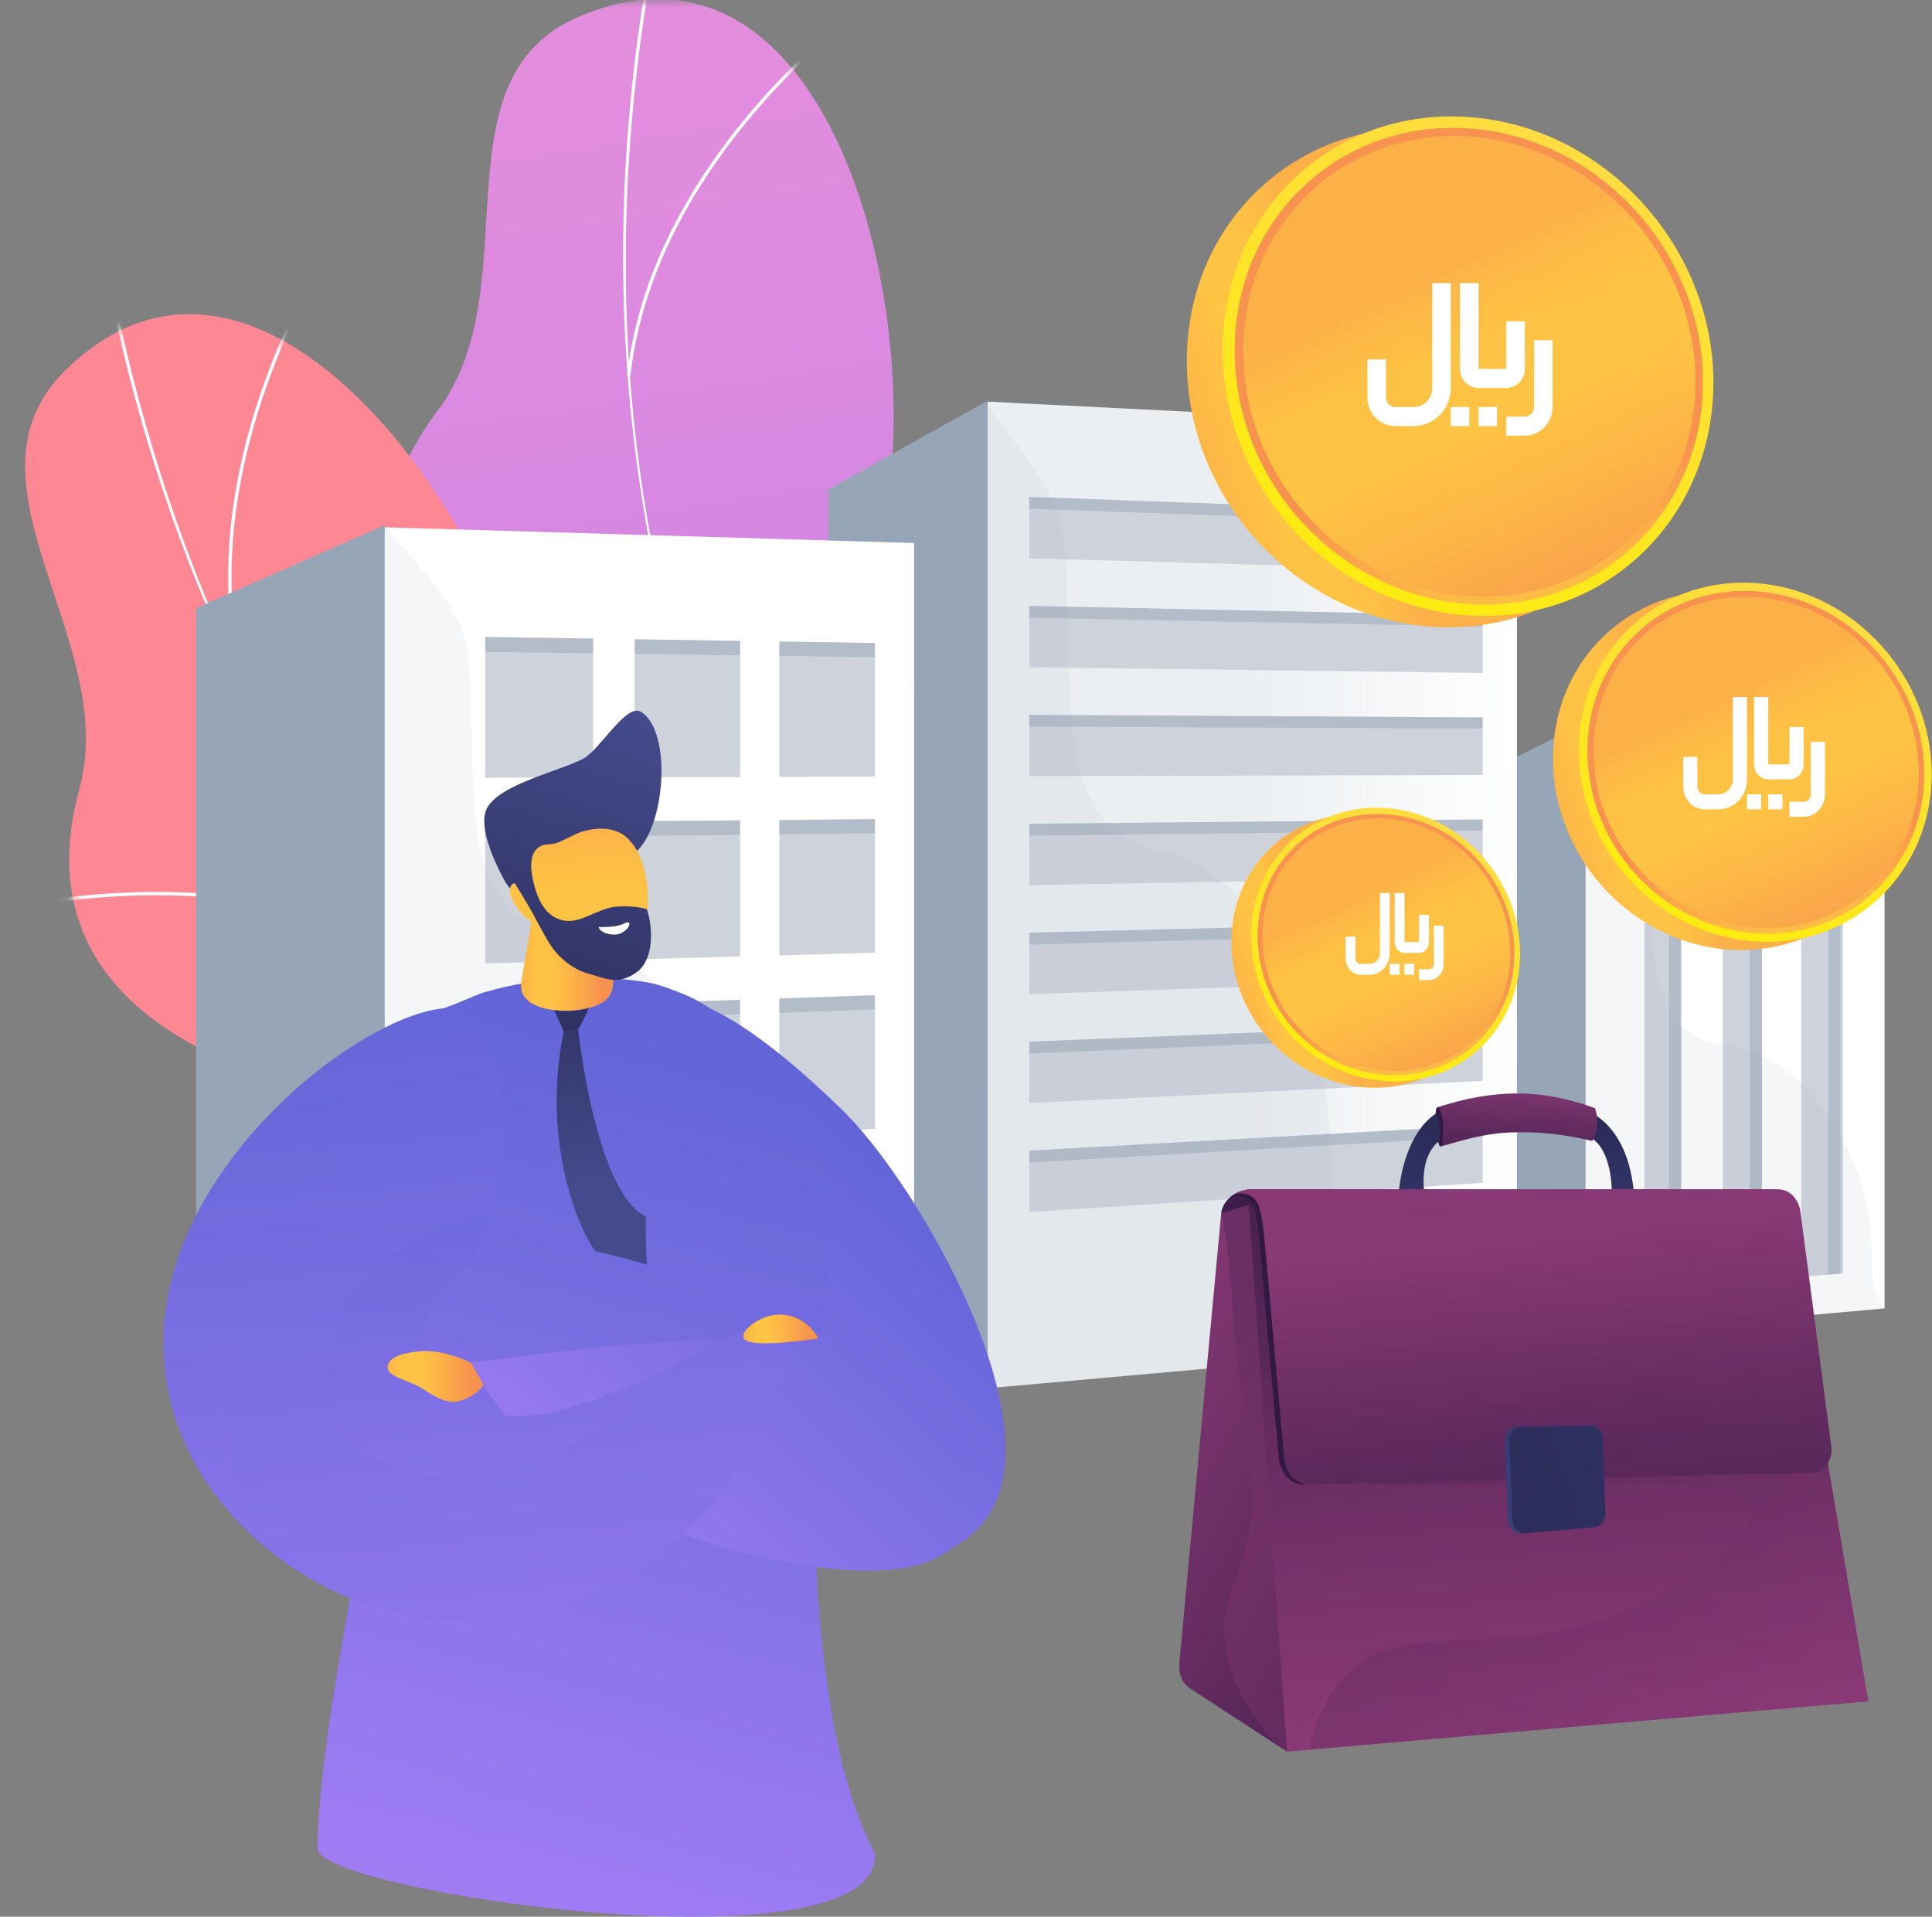 <svg width="129" height="128" viewBox="0 0 129 128" fill="none" xmlns="http://www.w3.org/2000/svg">
<rect x="0" y="0" width="129" height="128" fill="#808080" stroke="none"/>
<mask id="mask0_225_17418" style="mask-type:luminance" maskUnits="userSpaceOnUse" x="0" y="0" width="70" height="90">
<path d="M69.542 0H0V89.996H69.542V0Z" fill="white"/>
</mask>
<g mask="url(#mask0_225_17418)">
<g style="mix-blend-mode:soft-light">
<path d="M67.651 98.228C68.704 98.289 71.049 97.492 71.574 97.032C75.07 93.973 81.988 88.671 82.61 83.799C82.716 82.967 79.182 81.512 78.809 80.66C76.781 79.185 75.986 78.799 74.747 76.45C71.088 69.516 84.148 60.239 72.179 53.867C63.412 49.199 54.941 50.929 58.661 36.656C62.381 22.383 55.867 -6.125 38.7 1.092C28.848 5.234 35.434 19.204 29.219 27.428C23.314 35.242 25.634 43.025 33.819 49.919C42.003 56.813 36.364 59.871 32.164 67.562C27.117 76.801 41.926 81.389 48.943 82.924C54.594 84.161 68.15 91.121 67.651 98.229V98.228Z" fill="url(#paint0_linear_225_17418)"/>
<mask id="mask1_225_17418" style="mask-type:luminance" maskUnits="userSpaceOnUse" x="25" y="-1" width="58" height="100">
<path d="M67.651 98.228C68.704 98.289 71.049 97.492 71.574 97.032C75.07 93.973 81.988 88.671 82.61 83.799C82.716 82.967 79.182 81.512 78.809 80.66C76.781 79.185 75.986 78.799 74.747 76.45C71.088 69.516 84.148 60.239 72.179 53.867C63.412 49.199 54.941 50.929 58.661 36.656C62.381 22.383 55.867 -6.125 38.7 1.092C28.848 5.234 35.434 19.204 29.219 27.428C23.314 35.242 25.634 43.025 33.819 49.919C42.003 56.813 36.364 59.871 32.164 67.562C27.117 76.801 41.926 81.389 48.943 82.924C54.594 84.161 68.15 91.121 67.651 98.229V98.228Z" fill="white"/>
</mask>
<g mask="url(#mask1_225_17418)">
<path d="M76.885 90.806L77.019 90.626C49.294 70.016 36.801 35.19 43.602 -2.533L43.381 -2.573C40.158 15.305 41.334 33.214 46.781 49.217C52.508 66.042 62.918 80.423 76.885 90.806Z" fill="#FCFDFE"/>
<path d="M29.625 71.161C38.993 69.924 53.766 72.619 62.557 77.168L62.66 76.969C53.835 72.402 39.002 69.697 29.596 70.938L29.625 71.161Z" fill="#FCFDFE"/>
<path d="M71.489 86.698L71.667 86.562C68.551 82.469 67.623 76.957 68.911 70.179C69.855 65.21 71.946 59.688 75.126 53.768L74.928 53.662C71.737 59.602 69.638 65.146 68.69 70.138C67.39 76.98 68.332 82.552 71.489 86.698Z" fill="#FCFDFE"/>
<path d="M46.096 46.916L46.281 46.789C40.803 38.771 31.27 35.11 24.237 33.45L24.186 33.669C31.18 35.319 40.658 38.957 46.096 46.916V46.916Z" fill="#FCFDFE"/>
<path d="M41.866 25.091L42.089 25.117C43.327 14.247 51.273 5.957 55.9 1.983L55.754 1.813C51.103 5.809 43.113 14.146 41.866 25.092V25.091Z" fill="#FCFDFE"/>
</g>
</g>
<g style="mix-blend-mode:soft-light">
<path d="M67.185 104.277C68.186 103.943 70.069 102.336 70.387 101.715C72.505 97.58 76.972 90.095 75.749 85.339C75.54 84.527 71.718 84.482 71.056 83.828C68.626 83.207 67.745 83.143 65.725 81.419C59.762 76.328 68.467 62.881 54.99 61.385C45.118 60.289 37.887 65.029 36.066 50.391C34.246 35.754 17.653 11.675 4.372 24.728C-3.251 32.219 8.033 42.764 5.299 52.703C2.701 62.147 7.735 68.52 17.888 71.899C28.042 75.279 23.933 80.204 22.873 88.904C21.6 99.353 37.056 98.142 44.144 96.974C49.852 96.033 65.02 97.488 67.185 104.277H67.185Z" fill="#FE8794"/>
<mask id="mask2_225_17418" style="mask-type:luminance" maskUnits="userSpaceOnUse" x="1" y="20" width="75" height="85">
<path d="M67.185 104.277C68.186 103.943 70.069 102.336 70.387 101.715C72.505 97.58 76.972 90.095 75.749 85.339C75.54 84.527 71.718 84.482 71.056 83.828C68.626 83.207 67.745 83.143 65.725 81.419C59.762 76.328 68.467 62.881 54.99 61.385C45.118 60.289 37.887 65.029 36.066 50.391C34.246 35.754 17.653 11.675 4.372 24.728C-3.251 32.219 8.033 42.764 5.299 52.703C2.701 62.147 7.735 68.52 17.888 71.899C28.042 75.279 23.933 80.204 22.873 88.904C21.6 99.353 37.056 98.142 44.144 96.974C49.852 96.033 65.02 97.488 67.185 104.277H67.185Z" fill="white"/>
</mask>
<g mask="url(#mask2_225_17418)">
<path d="M73.019 93.966L73.077 93.75C39.697 84.851 15.213 57.111 7.584 19.547L7.364 19.591C10.98 37.394 18.694 53.599 29.672 66.455C41.214 79.97 56.203 89.484 73.019 93.966Z" fill="#FCFDFE"/>
<path d="M21.845 93.186C30.092 88.574 44.815 85.616 54.665 86.593L54.687 86.37C44.798 85.389 30.016 88.359 21.735 92.991L21.845 93.186H21.845Z" fill="#FCFDFE"/>
<path d="M66.487 92.144L66.603 91.952C62.193 89.301 59.293 84.523 57.984 77.75C57.024 72.784 56.926 66.88 57.691 60.204L57.468 60.178C56.7 66.877 56.8 72.803 57.764 77.792C59.086 84.63 62.021 89.459 66.487 92.145V92.144Z" fill="#FCFDFE"/>
<path d="M28.185 64.57L28.31 64.384C20.256 58.959 10.044 59.082 2.896 60.14L2.93 60.362C10.038 59.309 20.19 59.185 28.185 64.57Z" fill="#FCFDFE"/>
<path d="M16.186 45.855L16.403 45.796C13.534 35.239 17.853 24.599 20.682 19.195L20.483 19.091C17.639 24.523 13.298 35.224 16.186 45.855V45.855Z" fill="#FCFDFE"/>
</g>
</g>
</g>
<path d="M105.868 48.359V89.162L97.851 88.589V52.261L104.942 48.705L105.662 48.401L105.868 48.359Z" fill="#97A6B7"/>
<path d="M125.83 48.417V87.377L105.867 89.163V48.319L125.83 48.417Z" fill="white"/>
<path d="M112.251 85.935L109.796 86.151V52.807L112.251 52.791V85.935Z" fill="#CED3DB"/>
<path d="M117.649 85.485L115.031 85.704V52.777L117.649 52.764V85.485Z" fill="#CED3DB"/>
<path d="M122.885 85.055L120.267 85.269V52.751L122.885 52.735V85.055Z" fill="#CED3DB"/>
<g style="mix-blend-mode:multiply" opacity="0.5">
<path d="M112.25 85.935L111.432 86.007V52.797L112.25 52.791V85.935Z" fill="#97A6B7"/>
</g>
<g style="mix-blend-mode:multiply" opacity="0.5">
<path d="M117.649 85.485L116.831 85.555V52.768L117.649 52.764V85.485Z" fill="#97A6B7"/>
</g>
<g style="mix-blend-mode:multiply" opacity="0.5">
<path d="M123.049 85.046L122.067 85.114V52.739L123.049 52.735V85.046Z" fill="#97A6B7"/>
</g>
<g style="mix-blend-mode:multiply" opacity="0.1">
<path d="M125.831 87.374V87.377L105.653 89.162L97.851 88.589V84.364C101.45 79.421 100.343 77.553 101.118 74.04C101.872 70.622 100.311 52.837 104.975 48.705C105.142 48.556 105.332 48.426 105.516 48.316C105.541 48.344 105.575 48.372 105.601 48.4C105.63 48.432 105.663 48.464 105.692 48.496C108.072 51.112 109.156 52.352 109.669 53.668C110.167 54.947 110.131 56.304 110.212 59.06C110.313 62.447 110.292 65.397 111.414 67.384C111.648 67.801 111.933 68.174 112.281 68.5C112.953 69.132 113.857 69.582 115.073 69.813C115.207 69.839 115.345 69.863 115.486 69.882C115.957 69.949 116.422 70.065 116.879 70.226C117.164 70.326 117.446 70.443 117.723 70.578C118.652 71.025 119.534 71.655 120.341 72.431C121.02 73.084 121.647 73.84 122.205 74.675C122.46 75.057 122.701 75.455 122.926 75.869C122.961 75.933 122.995 75.996 123.029 76.061C124.283 78.44 125.046 81.297 124.981 84.262C124.953 85.553 125.29 86.563 125.831 87.374V87.374Z" fill="#97A6B7"/>
</g>
<path d="M101.286 28.595V89.542L65.942 92.709V26.822L101.286 28.595Z" fill="url(#paint1_linear_225_17418)"/>
<path d="M98.995 38.13L68.724 37.284V33.183L98.995 34.292V38.13Z" fill="#CED3DB"/>
<path d="M98.995 44.941L68.724 44.56V40.459L98.995 41.102V44.941Z" fill="#CED3DB"/>
<path d="M98.995 51.751L68.724 51.836V47.735L98.995 47.913V51.751Z" fill="#CED3DB"/>
<path d="M98.995 58.562L68.724 59.113V55.011L98.995 54.723V58.562Z" fill="#CED3DB"/>
<path d="M98.995 65.372L68.724 66.389V62.288L98.995 61.534V65.372Z" fill="#CED3DB"/>
<path d="M98.995 72.183L68.724 73.665V69.564L98.995 68.344V72.183Z" fill="#CED3DB"/>
<path d="M98.995 78.993L68.724 80.941V76.84L98.995 75.155V78.993Z" fill="#CED3DB"/>
<path d="M65.942 26.822V92.709L55.307 91.609V32.688L65.545 26.986L65.851 26.844L65.942 26.822Z" fill="#97A6B7"/>
<g style="mix-blend-mode:multiply" opacity="0.5">
<path d="M98.995 35.035L68.724 33.976V33.183L98.995 34.292V35.035Z" fill="#97A6B7"/>
</g>
<g style="mix-blend-mode:multiply" opacity="0.5">
<path d="M98.995 41.845L68.724 41.252V40.459L98.995 41.102V41.845Z" fill="#97A6B7"/>
</g>
<g style="mix-blend-mode:multiply" opacity="0.5">
<path d="M98.995 48.655L68.724 48.528V47.735L98.995 47.913V48.655Z" fill="#97A6B7"/>
</g>
<g style="mix-blend-mode:multiply" opacity="0.5">
<path d="M98.995 55.466L68.724 55.805V55.011L98.995 54.723V55.466Z" fill="#97A6B7"/>
</g>
<g style="mix-blend-mode:multiply" opacity="0.5">
<path d="M98.995 62.276L68.724 63.081V62.288L98.995 61.534V62.276Z" fill="#97A6B7"/>
</g>
<g style="mix-blend-mode:multiply" opacity="0.5">
<path d="M98.995 69.088L68.724 70.358V69.564L98.995 68.344V69.088Z" fill="#97A6B7"/>
</g>
<g style="mix-blend-mode:multiply" opacity="0.5">
<path d="M98.995 75.897L68.724 77.634V76.84L98.995 75.155V75.897Z" fill="#97A6B7"/>
</g>
<g style="mix-blend-mode:multiply" opacity="0.1">
<path d="M100.322 89.64L65.845 92.709L55.307 91.609V78.561C55.634 77.722 56.136 76.926 56.622 76.189C61.117 69.38 59.637 66.757 60.572 61.912C61.492 57.147 59.468 31.626 65.505 26.985C65.584 26.925 65.656 26.869 65.737 26.816C65.744 26.824 65.747 26.834 65.754 26.842C65.768 26.861 65.781 26.879 65.795 26.897C68.133 29.959 69.442 31.711 70.19 33.236C70.325 33.508 70.44 33.775 70.539 34.04C70.921 35.045 71.084 36.037 71.168 37.352C71.222 38.229 71.244 39.249 71.272 40.513C71.277 40.765 71.283 41.029 71.29 41.302C71.293 41.461 71.298 41.622 71.301 41.787C71.326 42.75 71.344 43.687 71.37 44.592C71.401 45.695 71.444 46.752 71.52 47.75C71.541 48.017 71.565 48.281 71.59 48.54C71.711 49.735 71.894 50.836 72.188 51.825C72.554 53.065 73.09 54.123 73.887 54.96C74.157 55.245 74.457 55.503 74.79 55.735C75.537 56.255 76.448 56.636 77.564 56.863C78.964 57.147 80.321 57.848 81.578 58.876C82.578 59.691 83.514 60.712 84.361 61.895C84.534 62.138 84.706 62.391 84.873 62.648C85.496 63.612 86.061 64.663 86.556 65.786C86.978 66.742 87.349 67.751 87.661 68.796C87.736 69.045 87.806 69.296 87.874 69.549C88.145 70.567 88.361 71.618 88.513 72.691C88.655 73.684 88.744 74.695 88.771 75.718C88.779 75.97 88.782 76.223 88.782 76.478C88.782 76.634 88.781 76.789 88.778 76.947C88.758 77.954 88.872 78.84 89.092 79.625C90.826 85.825 98.993 85.669 100.322 89.639V89.64Z" fill="#97A6B7"/>
</g>
<path d="M25.691 35.069V95.849L13.091 95.061V40.605L25.691 35.069Z" fill="#97A6B7"/>
<path d="M61.034 36.266V92.724L25.69 95.849V35.214L61.034 36.266Z" fill="white"/>
<path d="M39.599 42.648V51.918L32.399 51.939V42.536L39.599 42.648Z" fill="#CED3DB"/>
<path d="M49.417 42.803V51.893L42.381 51.912V42.691L49.417 42.803Z" fill="#CED3DB"/>
<path d="M58.417 42.945V51.864L52.035 51.885V42.842L58.417 42.945Z" fill="#CED3DB"/>
<path d="M39.599 54.868V64.138L32.399 64.334V54.931L39.599 54.868Z" fill="#CED3DB"/>
<path d="M49.417 54.785V63.875L42.381 64.067V54.846L49.417 54.785Z" fill="#CED3DB"/>
<path d="M58.417 54.703V63.623L52.035 63.806V54.763L58.417 54.703Z" fill="#CED3DB"/>
<path d="M39.599 67.088V76.358L32.399 76.73V67.326L39.599 67.088Z" fill="#CED3DB"/>
<path d="M49.417 66.768V75.858L42.381 76.222V67.001L49.417 66.768Z" fill="#CED3DB"/>
<path d="M58.417 66.461V75.381L52.035 75.726V66.683L58.417 66.461Z" fill="#CED3DB"/>
<path d="M39.599 79.307V88.578L32.399 89.125V79.721L39.599 79.307Z" fill="#CED3DB"/>
<path d="M49.417 78.75V87.84L42.381 88.377V79.156L49.417 78.75Z" fill="#CED3DB"/>
<path d="M58.417 78.219V87.14L52.035 87.646V78.603L58.417 78.219Z" fill="#CED3DB"/>
<g style="mix-blend-mode:multiply" opacity="0.1">
<path d="M61.198 91.786V92.724L25.72 95.849L13.255 95.061V85.846C14.073 83.826 15.151 81.855 16.365 80.211C20.969 73.976 19.486 71.607 20.444 67.192C21.399 62.794 19.276 39.064 25.763 35.211C31.683 41.999 31.278 41.706 31.482 48.754C31.59 52.522 31.584 55.853 32.55 58.312C33.385 60.441 34.947 61.901 37.92 62.402C38.541 62.507 39.152 62.682 39.75 62.922C41.651 63.68 43.425 65.082 44.918 66.917C46.868 69.31 48.355 72.448 49.043 75.879C49.233 76.815 49.362 77.777 49.425 78.751C49.446 79.075 49.46 79.402 49.466 79.73C49.472 80.014 49.472 80.299 49.466 80.585C49.463 80.686 49.463 80.785 49.466 80.882C49.493 83.352 50.543 84.981 52.012 86.178C52.632 86.683 53.294 87.11 54.018 87.491C56.888 89.001 60.38 89.772 61.198 91.786H61.198Z" fill="#97A6B7"/>
</g>
<g style="mix-blend-mode:multiply" opacity="0.5">
<path d="M32.399 42.536L39.599 42.648V43.631L32.399 43.533V42.536Z" fill="#97A6B7"/>
</g>
<g style="mix-blend-mode:multiply" opacity="0.5">
<path d="M32.399 54.931L39.599 54.868V55.851L32.399 55.928V54.931Z" fill="#97A6B7"/>
</g>
<g style="mix-blend-mode:multiply" opacity="0.5">
<path d="M32.399 67.326L39.599 67.088V68.071L32.399 68.324V67.326Z" fill="#97A6B7"/>
</g>
<g style="mix-blend-mode:multiply" opacity="0.5">
<path d="M32.399 79.721L39.599 79.307V80.291L32.399 80.718V79.721Z" fill="#97A6B7"/>
</g>
<g style="mix-blend-mode:multiply" opacity="0.5">
<path d="M42.381 42.691L49.417 42.803V43.767L42.381 43.669V42.691Z" fill="#97A6B7"/>
</g>
<g style="mix-blend-mode:multiply" opacity="0.5">
<path d="M42.381 54.846L49.417 54.785V55.749L42.381 55.824V54.846Z" fill="#97A6B7"/>
</g>
<g style="mix-blend-mode:multiply" opacity="0.5">
<path d="M42.381 67.001L49.417 66.768V67.732L42.381 67.979V67.001Z" fill="#97A6B7"/>
</g>
<g style="mix-blend-mode:multiply" opacity="0.5">
<path d="M42.381 79.156L49.417 78.75V79.714L42.381 80.134V79.156Z" fill="#97A6B7"/>
</g>
<g style="mix-blend-mode:multiply" opacity="0.5">
<path d="M58.417 42.945V43.891L52.035 43.801V42.842L58.417 42.945Z" fill="#97A6B7"/>
</g>
<g style="mix-blend-mode:multiply" opacity="0.5">
<path d="M58.417 54.703V55.649L52.035 55.722V54.763L58.417 54.703Z" fill="#97A6B7"/>
</g>
<g style="mix-blend-mode:multiply" opacity="0.5">
<path d="M58.417 66.461V67.407L52.035 67.642V66.683L58.417 66.461Z" fill="#97A6B7"/>
</g>
<g style="mix-blend-mode:multiply" opacity="0.5">
<path d="M58.417 78.219V79.166L52.035 79.562V78.603L58.417 78.219Z" fill="#97A6B7"/>
</g>
<path d="M46.248 66.902C49.61 67.918 53.912 71.875 56.161 74.044C61.349 79.046 71.09 95.925 65.415 101.952C61.554 106.053 54.769 104.33 51.778 100.195C49.577 97.154 50.91 94.386 51.373 88.912C51.871 83.02 49.76 72.722 46.248 66.902Z" fill="url(#paint2_linear_225_17418)"/>
<path d="M49.081 68.525C51.399 71.278 52.212 71.048 54.019 74.837C56.74 80.547 54.736 87.073 54.45 94.106C54.137 101.82 54.445 116.179 58.322 123.599C58.39 123.728 58.423 123.755 58.42 123.949C58.301 131.816 21.131 126.304 21.189 123.432C21.482 109.164 30.775 77.919 28.473 67.584C29.518 67.565 31.586 66.474 32.427 66.239C36.037 65.229 39.296 65.059 42.71 65.524C43.959 65.693 44.587 65.981 45.499 66.331C46.979 66.9 47.934 67.745 49.081 68.524L49.081 68.525Z" fill="url(#paint3_linear_225_17418)"/>
<path d="M35.852 57.651C35.9 60.046 35.114 63.498 34.805 65.645C34.495 67.793 38.885 67.884 40.32 66.888C41.637 65.973 40.645 63.493 39.374 62.191C38.103 60.889 37.15 58.983 35.852 57.651V57.651Z" fill="url(#paint4_linear_225_17418)"/>
<path d="M42.455 56.902C44.479 55.116 44.85 48.779 42.799 47.539C41.805 46.937 40.071 50.062 38.943 50.665C37.428 51.475 33.316 52.376 32.502 53.999C31.887 55.224 33.122 57.763 33.617 58.67C34.177 59.697 34.244 59.346 34.917 60.074C35.85 61.085 37.094 62.268 38.042 63.401C38.247 62.54 38.193 62.54 38.555 61.427C38.694 60.999 39.812 59.19 40.355 58.492C40.7 58.048 42.208 57.121 42.456 56.902H42.455Z" fill="url(#paint5_linear_225_17418)"/>
<path d="M35.967 61.83C37.523 63.269 38.284 65.02 41.107 64.496C43.634 64.026 44.058 57.715 41.759 55.854C40.992 55.233 39.873 55.24 38.92 55.523C38.357 55.691 37.77 56.066 37.207 56.281C36.689 56.48 36.251 56.238 35.774 56.764C35.178 57.422 35.583 59.101 35.924 59.912C35.663 59.684 35.369 59.361 35.027 59.254C34.785 59.179 34.366 58.779 34.139 59.126C33.767 59.693 34.573 60.772 35.046 61.216C35.262 61.419 35.702 61.669 35.966 61.831L35.967 61.83Z" fill="url(#paint6_linear_225_17418)"/>
<path d="M35.592 56.36C35.938 56.56 35.322 57.199 35.415 57.832C35.595 59.059 35.987 61.276 37.779 61.491C38.838 61.618 39.948 60.672 41.059 60.558C41.746 60.488 42.505 60.525 43.189 60.709C43.632 62.032 43.65 64.112 42.503 64.931C41.269 65.813 40.459 65.354 39.148 64.976C38.271 64.723 37.303 63.966 36.751 63.105C36.176 62.209 35.755 61.267 35.184 60.323C34.87 59.802 34.488 59.15 34.117 58.603C34.017 58.455 33.863 58.217 33.79 58.02C34.088 57.734 35.092 56.071 35.593 56.36H35.592Z" fill="url(#paint7_linear_225_17418)"/>
<path d="M41.793 61.614C41.272 61.906 40.66 61.903 40.093 61.911C40.066 61.911 39.943 61.863 39.99 61.967C40.167 62.354 40.935 62.488 41.325 62.376C41.601 62.296 42.069 61.959 42.019 61.656C41.998 61.528 41.845 61.641 41.793 61.614V61.614Z" fill="white"/>
<path style="mix-blend-mode:multiply" opacity="0.3" d="M45.818 114.015C46.816 112.888 48.403 111.097 48.497 108.596C48.738 102.164 38.791 99.66 39.182 94.426C39.486 90.358 45.576 90.817 49.042 83.596C49.636 82.356 51.814 77.644 50.235 72.308C49.604 70.177 48.568 68.601 47.794 67.611C48.222 67.912 48.637 68.223 49.081 68.525C51.399 71.278 52.212 71.048 54.019 74.837C56.74 80.547 54.736 87.073 54.45 94.106C54.137 101.82 54.445 116.179 58.322 123.599C58.39 123.728 58.435 123.812 58.42 123.949C57.553 131.769 21.131 126.304 21.189 123.431C21.225 121.711 21.392 119.742 21.653 117.595C22.944 117.951 38.674 122.082 45.818 114.015Z" fill="url(#paint8_linear_225_17418)"/>
<path d="M56.259 89.312C58.292 89.21 56.888 87.98 57.504 88.159C57.889 88.271 67.325 97.547 64.351 102.441C61.516 107.109 49.736 103.944 45.586 102.464C43.279 101.641 36.428 99.094 32.268 92.467C31.894 91.872 31.614 91.358 31.428 91.001C40.521 89.808 44.876 89.522 47.157 89.509C48.62 89.501 50.096 89.62 56.259 89.312H56.259Z" fill="url(#paint9_linear_225_17418)"/>
<path d="M52.823 88.369C52.566 90.418 51.508 96.741 46.168 101.923C45.107 102.953 37.905 109.707 27.807 108.005C19.917 106.675 12.891 100.63 11.266 93.081C8.095 78.344 26.926 65.341 31.251 67.571C34.154 69.068 34.983 79.729 30.638 85.117C29.694 86.288 27.938 87.913 28.21 89.953C28.471 91.912 30.454 93.15 31.578 93.829C36.877 97.035 48.486 88.76 51.558 88.081C51.779 88.074 51.946 87.864 52.823 88.369H52.823Z" fill="url(#paint10_linear_225_17418)"/>
<path style="mix-blend-mode:multiply" opacity="0.3" d="M24.65 85.048C26.48 83.195 28.6 82.219 30.984 81.486C31.579 81.325 32.175 81.175 32.764 81.022C32.276 82.536 31.579 83.951 30.638 85.118C29.693 86.289 27.938 87.914 28.21 89.954C28.471 91.913 30.454 93.15 31.578 93.829C36.877 97.036 48.486 88.76 51.557 88.082C51.779 88.075 51.946 87.865 52.823 88.37C52.758 88.883 52.644 89.666 52.423 90.632C48.066 89.236 43.339 93.608 39.571 95.745C34.729 98.484 28.703 100.255 23.981 96.637C20.442 93.987 21.726 88.09 24.65 85.048Z" fill="url(#paint11_linear_225_17418)"/>
<path style="mix-blend-mode:multiply" opacity="0.3" d="M22.335 70.674C23.162 73.451 23.262 76.265 21.606 78.948C19.22 82.73 16.554 85.888 15.584 90.12C14.715 93.713 15.241 97.248 16.274 100.764C16.574 101.699 17.037 102.51 17.607 103.239C14.447 100.572 12.116 97.034 11.266 93.082C9.269 83.8 15.999 75.207 22.335 70.674Z" fill="url(#paint12_linear_225_17418)"/>
<path d="M32.268 92.467C32.016 93.069 30.772 93.687 30.167 93.617C29.154 93.5 28.44 92.809 27.805 92.509C27.237 92.24 25.971 91.875 25.895 91.425C25.751 90.572 27.135 90.332 27.947 90.249C29.085 90.134 30.299 90.466 31.429 91C31.71 91.494 32.025 91.978 32.269 92.467H32.268Z" fill="url(#paint13_linear_225_17418)"/>
<path d="M54.644 89.387C50.67 89.945 49.752 89.672 49.641 89.321C49.501 88.874 50.572 87.97 51.715 87.814C52.876 87.656 54.053 88.277 54.644 89.387L54.644 89.387Z" fill="url(#paint14_linear_225_17418)"/>
<path d="M39.319 67.323C39.177 67.642 39.019 67.972 38.84 68.311C38.762 68.459 38.684 68.602 38.605 68.741C38.28 68.786 37.957 68.831 37.633 68.875C37.425 68.403 37.218 67.931 37.011 67.459C37.332 67.501 37.729 67.527 38.18 67.5C38.624 67.474 39.008 67.402 39.318 67.323H39.319Z" fill="url(#paint15_linear_225_17418)"/>
<path d="M38.596 68.651C38.596 68.651 39.71 79.559 43.142 81.263C43.059 81.614 43.184 84.454 43.184 84.454C43.184 84.454 39.993 83.538 39.813 83.604C39.632 83.67 35.886 77.638 37.633 68.875L38.596 68.651Z" fill="url(#paint16_linear_225_17418)"/>
<path d="M112.009 26.322C112.009 35.186 105.078 42.16 96.218 41.888C86.999 41.605 79.244 33.642 79.244 24.113C79.244 14.584 86.999 7.667 96.218 8.627C105.078 9.549 112.009 17.458 112.009 26.322V26.322Z" fill="url(#paint17_linear_225_17418)"/>
<path d="M114.404 25.558C114.404 34.422 107.472 41.396 98.613 41.124C89.393 40.841 81.639 32.878 81.639 23.349C81.639 13.82 89.393 6.903 98.613 7.863C107.472 8.786 114.404 16.694 114.404 25.558V25.558Z" fill="url(#paint18_linear_225_17418)"/>
<path d="M113.709 25.511C113.709 33.985 107.076 40.64 98.613 40.366C89.821 40.081 82.439 32.482 82.439 23.403C82.439 14.324 89.821 7.72 98.613 8.62C107.076 9.487 113.709 17.036 113.709 25.511Z" fill="url(#paint19_linear_225_17418)"/>
<path d="M113.211 25.477C113.211 33.672 106.793 40.1 98.613 39.825C90.126 39.54 83.01 32.2 83.01 23.441C83.01 14.682 90.126 8.302 98.613 9.161C106.793 9.99 113.211 17.283 113.211 25.477Z" fill="url(#paint20_linear_225_17418)"/>
<path style="mix-blend-mode:multiply" opacity="0.3" d="M95.971 27.484C96.464 22.613 100.941 20.551 100.357 16.07C99.997 13.308 97.904 10.981 95.569 9.164C88.487 9.907 83.01 15.771 83.01 23.442C83.01 32.201 90.126 39.541 98.613 39.825C99.437 39.853 100.242 39.81 101.024 39.708C97.654 36.354 95.548 31.67 95.972 27.484H95.971Z" fill="url(#paint21_linear_225_17418)"/>
<path d="M127.259 52.25C127.259 58.624 122.275 63.638 115.904 63.443C109.274 63.239 103.698 57.514 103.698 50.661C103.698 43.809 109.274 38.835 115.904 39.526C122.275 40.189 127.259 45.876 127.259 52.25V52.25Z" fill="url(#paint22_linear_225_17418)"/>
<path d="M128.981 51.7C128.981 58.074 123.996 63.088 117.626 62.893C110.996 62.689 105.42 56.964 105.42 50.111C105.42 43.259 110.996 38.285 117.626 38.976C123.996 39.639 128.981 45.326 128.981 51.7V51.7Z" fill="url(#paint23_linear_225_17418)"/>
<path d="M128.48 51.666C128.48 57.76 123.711 62.545 117.625 62.348C111.303 62.143 105.995 56.679 105.995 50.15C105.995 43.621 111.303 38.873 117.625 39.52C123.711 40.144 128.48 45.572 128.48 51.666Z" fill="url(#paint24_linear_225_17418)"/>
<path d="M128.123 51.642C128.123 57.535 123.508 62.157 117.626 61.959C111.524 61.754 106.406 56.476 106.406 50.178C106.406 43.879 111.524 39.291 117.626 39.91C123.508 40.505 128.123 45.749 128.123 51.642Z" fill="url(#paint25_linear_225_17418)"/>
<path style="mix-blend-mode:multiply" opacity="0.3" d="M115.727 53.085C116.081 49.582 119.3 48.099 118.88 44.878C118.621 42.892 117.116 41.218 115.437 39.911C110.345 40.445 106.406 44.662 106.406 50.178C106.406 56.477 111.524 61.755 117.626 61.959C118.219 61.979 118.797 61.949 119.36 61.875C116.936 59.463 115.422 56.094 115.727 53.085Z" fill="url(#paint26_linear_225_17418)"/>
<path d="M100.185 64.104C100.185 68.963 96.385 72.787 91.528 72.637C86.474 72.482 82.223 68.117 82.223 62.893C82.223 57.669 86.474 53.877 91.528 54.403C96.385 54.909 100.185 59.244 100.185 64.104Z" fill="url(#paint27_linear_225_17418)"/>
<path d="M101.497 63.685C101.497 68.545 97.697 72.368 92.841 72.218C87.786 72.063 83.535 67.698 83.535 62.474C83.535 57.25 87.786 53.458 92.841 53.984C97.698 54.49 101.497 58.825 101.497 63.685Z" fill="url(#paint28_linear_225_17418)"/>
<path d="M101.116 63.659C101.116 68.305 97.48 71.953 92.84 71.803C88.02 71.647 83.974 67.481 83.974 62.504C83.974 57.526 88.02 53.906 92.84 54.4C97.48 54.875 101.116 59.014 101.116 63.659Z" fill="url(#paint29_linear_225_17418)"/>
<path d="M100.843 63.641C100.843 68.133 97.324 71.657 92.84 71.506C88.188 71.35 84.286 67.326 84.286 62.524C84.286 57.722 88.188 54.225 92.84 54.696C97.324 55.15 100.843 59.148 100.843 63.641Z" fill="url(#paint30_linear_225_17418)"/>
<path style="mix-blend-mode:multiply" opacity="0.3" d="M91.392 64.741C91.662 62.07 94.116 60.94 93.796 58.483C93.599 56.969 92.451 55.693 91.171 54.697C87.289 55.104 84.286 58.319 84.286 62.524C84.286 67.326 88.188 71.349 92.84 71.506C93.292 71.521 93.733 71.497 94.162 71.441C92.314 69.603 91.16 67.034 91.392 64.74V64.741Z" fill="url(#paint31_linear_225_17418)"/>
<path d="M106.069 74.237C106.069 74.237 108.822 75.166 109.115 79.965C108.664 79.927 107.615 79.965 107.615 79.965C107.615 79.965 107.81 76.475 105.852 75.796C106.009 75.389 106.07 74.237 106.07 74.237H106.069Z" fill="url(#paint32_linear_225_17418)"/>
<path d="M95.969 73.949C96.038 74.823 96.106 75.697 96.175 76.57C97.535 76.178 99.022 75.722 100.622 75.639C102.701 75.53 104.607 75.772 106.304 76.193C106.38 76.083 106.54 75.817 106.614 75.385C106.733 74.689 106.534 74.111 106.496 74.008C105.632 73.687 104.694 73.418 103.69 73.235C100.809 72.71 98.205 73.231 95.969 73.948V73.949Z" fill="url(#paint33_linear_225_17418)"/>
<path d="M95.841 74.706C95.845 74.39 95.868 73.995 95.969 73.949C96.065 73.905 96.193 74.191 96.248 74.35C96.271 74.416 96.322 74.576 96.354 75.086C96.395 75.744 96.347 76.066 96.304 76.265C96.278 76.385 96.237 76.566 96.175 76.57C96.126 76.574 96.084 76.46 96.02 76.238C95.935 75.939 95.832 75.441 95.841 74.706H95.841Z" fill="url(#paint34_linear_225_17418)"/>
<path d="M93.334 80.228C93.904 80.341 95.291 80.679 95.291 80.679C95.291 80.679 94.386 77.609 96.091 76.192C96.135 75.96 96.18 75.592 96.126 75.15C96.084 74.807 95.997 74.534 95.922 74.344C95.198 74.777 93.623 76.233 93.333 80.228H93.334Z" fill="url(#paint35_linear_225_17418)"/>
<path d="M81.538 81.037C81.538 81.037 81.608 79.425 83.986 79.425C84.361 79.719 84.38 81.037 84.38 81.037H81.538Z" fill="url(#paint36_linear_225_17418)"/>
<path d="M79.426 112.729L85.935 116.978L89.879 101.373L83.381 80.454L81.538 81.037L78.742 111.081C78.679 111.761 78.953 112.42 79.427 112.729L79.426 112.729Z" fill="url(#paint37_linear_225_17418)"/>
<path style="mix-blend-mode:multiply" opacity="0.3" d="M89.879 101.373L83.381 80.454L81.538 81.037C81.992 82.883 82.209 85.89 82.311 87.564C82.747 94.686 84.194 96.668 83.493 101.637C82.91 105.768 81.638 106.329 81.749 109.108C81.87 112.136 83.508 114.671 85.455 116.664L85.935 116.978L89.879 101.373Z" fill="url(#paint38_linear_225_17418)"/>
<path d="M83.381 80.454H119.12L124.747 113.613L85.935 116.977L83.381 80.454Z" fill="url(#paint39_linear_225_17418)"/>
<g style="mix-blend-mode:multiply" opacity="0.2">
<path d="M119.12 80.454H107.081C106.859 81.133 106.52 82.073 106.025 83.137C100.641 94.712 88.315 96.17 88.538 98.072C88.871 100.915 116.319 96.88 117.019 100.786C117.358 102.672 111.562 106.96 105.505 108.583C98.253 110.526 92.924 108.077 89.379 112.444C88.18 113.922 87.649 115.655 87.392 116.826L124.748 113.613L119.121 80.454H119.12Z" fill="url(#paint40_linear_225_17418)"/>
</g>
<path d="M83.987 79.425C83.584 79.425 83.021 79.371 82.409 79.758C82.278 79.841 82.163 79.932 82.061 80.024L82.343 79.916C82.797 79.773 83.422 79.964 83.655 80.454C83.942 81.057 84.046 82.452 84.108 83.143C84.287 85.109 85.384 97.338 85.384 97.338C85.466 98.369 86.192 99.15 87.05 99.13L120.295 97.265C120.547 97.259 120.797 97.175 121.005 97.003C121.44 96.643 121.636 96.02 121.535 95.428L119.851 80.863C119.709 80.026 119.098 79.425 118.39 79.425H83.987H83.987Z" fill="url(#paint41_linear_225_17418)"/>
<path d="M84.342 79.425C83.939 79.425 83.462 79.365 82.93 79.519C82.786 79.561 82.556 79.637 82.455 79.73C82.455 79.73 83.583 79.439 84.011 80.454C84.272 81.074 84.401 82.452 84.464 83.143C84.642 85.108 85.739 97.338 85.739 97.338C85.821 98.369 86.547 99.15 87.406 99.13L121.025 98.35C121.277 98.344 121.527 98.26 121.735 98.088C122.17 97.728 122.366 97.105 122.265 96.513L120.206 80.863C120.064 80.025 119.453 79.425 118.745 79.425H84.342Z" fill="url(#paint42_linear_225_17418)"/>
<path style="mix-blend-mode:multiply" opacity="0.1" d="M122.265 96.513L120.206 80.863C120.064 80.025 119.453 79.425 118.745 79.425H84.342C83.939 79.425 83.462 79.365 82.93 79.519C82.786 79.561 82.556 79.637 82.455 79.73C82.455 79.73 83.583 79.439 84.011 80.454C84.052 80.552 84.089 80.67 84.124 80.8C87.391 80.939 90.659 80.839 93.926 81.066C100.385 81.504 106.916 81.504 113.012 84.307C114.961 85.204 116.298 88.424 115.769 89.913C115.388 90.986 114.086 90.901 113.632 92.309C113.154 93.79 114.3 94.796 113.82 95.835C113.316 96.924 111.787 96.405 109.311 97.183C107.947 97.611 106.9 98.243 106.247 98.694L121.025 98.351C121.278 98.345 121.527 98.26 121.735 98.088C122.17 97.728 122.366 97.105 122.266 96.513L122.265 96.513Z" fill="url(#paint43_linear_225_17418)"/>
<path d="M106.176 101.264L101.966 102.353L101.522 102.392C101.074 102.431 100.688 102.015 100.669 101.468L100.484 96.288C100.465 95.741 100.819 95.286 101.268 95.279L101.715 95.272L105.947 95.85C106.351 95.844 106.692 95.613 106.71 96.127L106.884 100.984C106.902 101.498 106.58 101.23 106.177 101.265L106.176 101.264Z" fill="url(#paint44_linear_225_17418)"/>
<path d="M106.497 101.982L101.832 102.392C101.384 102.431 100.999 102.016 100.979 101.468L100.795 96.288C100.775 95.741 101.13 95.286 101.579 95.279L106.255 95.204C106.659 95.197 107.002 95.613 107.021 96.126L107.194 100.984C107.212 101.497 106.9 101.947 106.497 101.982L106.497 101.982Z" fill="url(#paint45_linear_225_17418)"/>
<path d="M96.866 27.182H98.103V28.455H96.866V27.182ZM98.721 27.182H99.957V28.455H98.721V27.182ZM95.63 18.909H96.866V25.909C96.866 26.584 96.606 27.232 96.142 27.709C95.678 28.186 95.049 28.455 94.394 28.455H93.157C92.665 28.455 92.194 28.253 91.846 27.895C91.498 27.538 91.303 27.052 91.303 26.546V24H92.539V26.546C92.539 26.714 92.604 26.876 92.72 26.995C92.836 27.115 92.993 27.182 93.157 27.182H94.394C95.08 27.182 95.63 26.616 95.63 25.909V18.909ZM97.485 18.909H98.721V24.637H100.575V21.455H101.812V24.637C101.812 25.343 101.262 25.909 100.575 25.909H98.721C98.035 25.909 97.485 25.343 97.485 24.637V18.909ZM102.43 22.727H103.666V27.182C103.666 27.688 103.471 28.174 103.123 28.532C102.775 28.89 102.304 29.091 101.812 29.091H100.575V27.818H101.812C101.976 27.818 102.133 27.751 102.249 27.632C102.365 27.513 102.43 27.351 102.43 27.182V22.727Z" fill="white"/>
<path d="M116.649 53.045H117.595V54.045H116.649V53.045ZM118.067 53.045H119.013V54.045H118.067V53.045ZM115.704 46.545H116.649V52.045C116.649 52.576 116.45 53.085 116.095 53.46C115.741 53.835 115.26 54.045 114.758 54.045H113.813C113.437 54.045 113.076 53.887 112.81 53.606C112.544 53.325 112.395 52.943 112.395 52.545V50.545H113.34V52.545C113.34 52.678 113.39 52.805 113.478 52.899C113.567 52.993 113.687 53.045 113.813 53.045H114.758C115.283 53.045 115.704 52.6 115.704 52.045V46.545ZM117.122 46.545H118.067V51.045H119.485V48.545H120.431V51.045C120.431 51.6 120.01 52.045 119.485 52.045H118.067C117.543 52.045 117.122 51.6 117.122 51.045V46.545ZM120.904 49.545H121.849V53.045C121.849 53.443 121.7 53.825 121.434 54.106C121.168 54.387 120.807 54.545 120.431 54.545H119.485V53.545H120.431C120.556 53.545 120.677 53.493 120.765 53.399C120.854 53.305 120.904 53.178 120.904 53.045V49.545Z" fill="white"/>
<path d="M92.794 64.364H93.449V65.091H92.794V64.364ZM93.776 64.364H94.43V65.091H93.776V64.364ZM92.139 59.636H92.794V63.636C92.794 64.022 92.656 64.392 92.411 64.665C92.165 64.938 91.832 65.091 91.485 65.091H90.831C90.57 65.091 90.32 64.976 90.136 64.772C89.952 64.567 89.849 64.289 89.849 64V62.546H90.503V64C90.503 64.097 90.538 64.189 90.599 64.257C90.66 64.325 90.744 64.364 90.831 64.364H91.485C91.848 64.364 92.139 64.04 92.139 63.636V59.636ZM93.121 59.636H93.776V62.909H94.758V61.091H95.412V62.909C95.412 63.313 95.121 63.636 94.758 63.636H93.776C93.413 63.636 93.121 63.313 93.121 62.909V59.636ZM95.74 61.818H96.394V64.364C96.394 64.653 96.291 64.931 96.106 65.135C95.922 65.34 95.673 65.455 95.412 65.455H94.758V64.727H95.412C95.499 64.727 95.582 64.689 95.644 64.621C95.705 64.553 95.74 64.46 95.74 64.364V61.818Z" fill="white"/>
<defs>
<linearGradient id="paint0_linear_225_17418" x1="45.126" y1="2.587" x2="74.865" y2="192.708" gradientUnits="userSpaceOnUse">
<stop stop-color="#E38DDD"/>
<stop offset="1" stop-color="#9571F6"/>
</linearGradient>
<linearGradient id="paint1_linear_225_17418" x1="65.942" y1="59.766" x2="101.286" y2="59.766" gradientUnits="userSpaceOnUse">
<stop offset="0.49" stop-color="#EBEFF2"/>
<stop offset="1" stop-color="white"/>
</linearGradient>
<linearGradient id="paint2_linear_225_17418" x1="31.688" y1="110.048" x2="61.469" y2="78.457" gradientUnits="userSpaceOnUse">
<stop stop-color="#AA80F9"/>
<stop offset="1" stop-color="#6165D7"/>
</linearGradient>
<linearGradient id="paint3_linear_225_17418" x1="33.14" y1="136.385" x2="50.097" y2="69.813" gradientUnits="userSpaceOnUse">
<stop stop-color="#AA80F9"/>
<stop offset="1" stop-color="#6165D7"/>
</linearGradient>
<linearGradient id="paint4_linear_225_17418" x1="34.789" y1="62.576" x2="40.943" y2="62.576" gradientUnits="userSpaceOnUse">
<stop stop-color="#FCB148"/>
<stop offset="0.05" stop-color="#FDB946"/>
<stop offset="0.14" stop-color="#FEC144"/>
<stop offset="0.32" stop-color="#FFC444"/>
<stop offset="0.48" stop-color="#FDB946"/>
<stop offset="0.78" stop-color="#F99C4C"/>
<stop offset="0.87" stop-color="#F8924F"/>
<stop offset="1" stop-color="#F8924F"/>
</linearGradient>
<linearGradient id="paint5_linear_225_17418" x1="40.578" y1="47.094" x2="31.015" y2="75.061" gradientUnits="userSpaceOnUse">
<stop stop-color="#444B8C"/>
<stop offset="1" stop-color="#26264F"/>
</linearGradient>
<linearGradient id="paint6_linear_225_17418" x1="38.487" y1="55.366" x2="39.387" y2="78.519" gradientUnits="userSpaceOnUse">
<stop stop-color="#FCB148"/>
<stop offset="0.05" stop-color="#FDB946"/>
<stop offset="0.14" stop-color="#FEC144"/>
<stop offset="0.32" stop-color="#FFC444"/>
<stop offset="0.48" stop-color="#FDB946"/>
<stop offset="0.78" stop-color="#F99C4C"/>
<stop offset="0.87" stop-color="#F8924F"/>
<stop offset="1" stop-color="#F8924F"/>
</linearGradient>
<linearGradient id="paint7_linear_225_17418" x1="42.978" y1="47.915" x2="33.414" y2="75.882" gradientUnits="userSpaceOnUse">
<stop stop-color="#444B8C"/>
<stop offset="1" stop-color="#26264F"/>
</linearGradient>
<linearGradient id="paint8_linear_225_17418" x1="35.388" y1="137.218" x2="53.9" y2="71.801" gradientUnits="userSpaceOnUse">
<stop stop-color="#AA80F9"/>
<stop offset="1" stop-color="#6165D7"/>
</linearGradient>
<linearGradient id="paint9_linear_225_17418" x1="35.03" y1="110.434" x2="62.573" y2="81.218" gradientUnits="userSpaceOnUse">
<stop stop-color="#AA80F9"/>
<stop offset="1" stop-color="#6165D7"/>
</linearGradient>
<linearGradient id="paint10_linear_225_17418" x1="36.708" y1="137.897" x2="29.278" y2="63.486" gradientUnits="userSpaceOnUse">
<stop stop-color="#AA80F9"/>
<stop offset="1" stop-color="#6165D7"/>
</linearGradient>
<linearGradient id="paint11_linear_225_17418" x1="38.829" y1="110.843" x2="36.501" y2="79.089" gradientUnits="userSpaceOnUse">
<stop stop-color="#AA80F9"/>
<stop offset="1" stop-color="#6165D7"/>
</linearGradient>
<linearGradient id="paint12_linear_225_17418" x1="20.165" y1="126.576" x2="15.878" y2="68.097" gradientUnits="userSpaceOnUse">
<stop stop-color="#AA80F9"/>
<stop offset="1" stop-color="#6165D7"/>
</linearGradient>
<linearGradient id="paint13_linear_225_17418" x1="25.884" y1="91.924" x2="32.268" y2="91.924" gradientUnits="userSpaceOnUse">
<stop stop-color="#FCB148"/>
<stop offset="0.05" stop-color="#FDB946"/>
<stop offset="0.14" stop-color="#FEC144"/>
<stop offset="0.32" stop-color="#FFC444"/>
<stop offset="0.48" stop-color="#FDB946"/>
<stop offset="0.78" stop-color="#F99C4C"/>
<stop offset="0.87" stop-color="#F8924F"/>
<stop offset="1" stop-color="#F8924F"/>
</linearGradient>
<linearGradient id="paint14_linear_225_17418" x1="49.629" y1="88.748" x2="54.644" y2="88.748" gradientUnits="userSpaceOnUse">
<stop stop-color="#FCB148"/>
<stop offset="0.05" stop-color="#FDB946"/>
<stop offset="0.14" stop-color="#FEC144"/>
<stop offset="0.32" stop-color="#FFC444"/>
<stop offset="0.48" stop-color="#FDB946"/>
<stop offset="0.78" stop-color="#F99C4C"/>
<stop offset="0.87" stop-color="#F8924F"/>
<stop offset="1" stop-color="#F8924F"/>
</linearGradient>
<linearGradient id="paint15_linear_225_17418" x1="38.414" y1="62.698" x2="37.979" y2="70.548" gradientUnits="userSpaceOnUse">
<stop stop-color="#444B8C"/>
<stop offset="1" stop-color="#26264F"/>
</linearGradient>
<linearGradient id="paint16_linear_225_17418" x1="40.167" y1="79.135" x2="39.919" y2="59.956" gradientUnits="userSpaceOnUse">
<stop stop-color="#444B8C"/>
<stop offset="1" stop-color="#26264F"/>
</linearGradient>
<linearGradient id="paint17_linear_225_17418" x1="90.012" y1="27.015" x2="70.903" y2="33.148" gradientUnits="userSpaceOnUse">
<stop stop-color="#FCB148"/>
<stop offset="0.05" stop-color="#FDB946"/>
<stop offset="0.14" stop-color="#FEC144"/>
<stop offset="0.32" stop-color="#FFC444"/>
<stop offset="0.48" stop-color="#FDB946"/>
<stop offset="0.78" stop-color="#F99C4C"/>
<stop offset="0.87" stop-color="#F8924F"/>
<stop offset="1" stop-color="#F8924F"/>
</linearGradient>
<linearGradient id="paint18_linear_225_17418" x1="105.47" y1="7.995" x2="88.411" y2="45.63" gradientUnits="userSpaceOnUse">
<stop stop-color="#FFDB44"/>
<stop offset="1" stop-color="#FEEF06"/>
</linearGradient>
<linearGradient id="paint19_linear_225_17418" x1="102.332" y1="47.733" x2="99.04" y2="29.751" gradientUnits="userSpaceOnUse">
<stop stop-color="#FCB148"/>
<stop offset="0.05" stop-color="#FDB946"/>
<stop offset="0.14" stop-color="#FEC144"/>
<stop offset="0.32" stop-color="#FFC444"/>
<stop offset="0.48" stop-color="#FDB946"/>
<stop offset="0.78" stop-color="#F99C4C"/>
<stop offset="0.87" stop-color="#F8924F"/>
<stop offset="1" stop-color="#F8924F"/>
</linearGradient>
<linearGradient id="paint20_linear_225_17418" x1="95.353" y1="18.628" x2="108.918" y2="47.424" gradientUnits="userSpaceOnUse">
<stop stop-color="#FCB148"/>
<stop offset="0.05" stop-color="#FDB946"/>
<stop offset="0.14" stop-color="#FEC144"/>
<stop offset="0.32" stop-color="#FFC444"/>
<stop offset="0.48" stop-color="#FDB946"/>
<stop offset="0.78" stop-color="#F99C4C"/>
<stop offset="0.87" stop-color="#F8924F"/>
<stop offset="1" stop-color="#F8924F"/>
</linearGradient>
<linearGradient id="paint21_linear_225_17418" x1="91.362" y1="20.492" x2="104.9" y2="49.229" gradientUnits="userSpaceOnUse">
<stop stop-color="#FCB148"/>
<stop offset="0.05" stop-color="#FDB946"/>
<stop offset="0.14" stop-color="#FEC144"/>
<stop offset="0.32" stop-color="#FFC444"/>
<stop offset="0.48" stop-color="#FDB946"/>
<stop offset="0.78" stop-color="#F99C4C"/>
<stop offset="0.87" stop-color="#F8924F"/>
<stop offset="1" stop-color="#F8924F"/>
</linearGradient>
<linearGradient id="paint22_linear_225_17418" x1="111.441" y1="52.748" x2="97.701" y2="57.158" gradientUnits="userSpaceOnUse">
<stop stop-color="#FCB148"/>
<stop offset="0.05" stop-color="#FDB946"/>
<stop offset="0.14" stop-color="#FEC144"/>
<stop offset="0.32" stop-color="#FFC444"/>
<stop offset="0.48" stop-color="#FDB946"/>
<stop offset="0.78" stop-color="#F99C4C"/>
<stop offset="0.87" stop-color="#F8924F"/>
<stop offset="1" stop-color="#F8924F"/>
</linearGradient>
<linearGradient id="paint23_linear_225_17418" x1="122.556" y1="39.071" x2="110.29" y2="66.133" gradientUnits="userSpaceOnUse">
<stop stop-color="#FFDB44"/>
<stop offset="1" stop-color="#FEEF06"/>
</linearGradient>
<linearGradient id="paint24_linear_225_17418" x1="120.299" y1="67.646" x2="117.932" y2="54.715" gradientUnits="userSpaceOnUse">
<stop stop-color="#FCB148"/>
<stop offset="0.05" stop-color="#FDB946"/>
<stop offset="0.14" stop-color="#FEC144"/>
<stop offset="0.32" stop-color="#FFC444"/>
<stop offset="0.48" stop-color="#FDB946"/>
<stop offset="0.78" stop-color="#F99C4C"/>
<stop offset="0.87" stop-color="#F8924F"/>
<stop offset="1" stop-color="#F8924F"/>
</linearGradient>
<linearGradient id="paint25_linear_225_17418" x1="115.282" y1="46.717" x2="125.036" y2="67.423" gradientUnits="userSpaceOnUse">
<stop stop-color="#FCB148"/>
<stop offset="0.05" stop-color="#FDB946"/>
<stop offset="0.14" stop-color="#FEC144"/>
<stop offset="0.32" stop-color="#FFC444"/>
<stop offset="0.48" stop-color="#FDB946"/>
<stop offset="0.78" stop-color="#F99C4C"/>
<stop offset="0.87" stop-color="#F8924F"/>
<stop offset="1" stop-color="#F8924F"/>
</linearGradient>
<linearGradient id="paint26_linear_225_17418" x1="112.412" y1="48.057" x2="122.147" y2="68.722" gradientUnits="userSpaceOnUse">
<stop stop-color="#FCB148"/>
<stop offset="0.05" stop-color="#FDB946"/>
<stop offset="0.14" stop-color="#FEC144"/>
<stop offset="0.32" stop-color="#FFC444"/>
<stop offset="0.48" stop-color="#FDB946"/>
<stop offset="0.78" stop-color="#F99C4C"/>
<stop offset="0.87" stop-color="#F8924F"/>
<stop offset="1" stop-color="#F8924F"/>
</linearGradient>
<linearGradient id="paint27_linear_225_17418" x1="88.125" y1="64.484" x2="77.65" y2="67.846" gradientUnits="userSpaceOnUse">
<stop stop-color="#FCB148"/>
<stop offset="0.05" stop-color="#FDB946"/>
<stop offset="0.14" stop-color="#FEC144"/>
<stop offset="0.32" stop-color="#FFC444"/>
<stop offset="0.48" stop-color="#FDB946"/>
<stop offset="0.78" stop-color="#F99C4C"/>
<stop offset="0.87" stop-color="#F8924F"/>
<stop offset="1" stop-color="#F8924F"/>
</linearGradient>
<linearGradient id="paint28_linear_225_17418" x1="96.599" y1="54.057" x2="87.248" y2="74.689" gradientUnits="userSpaceOnUse">
<stop stop-color="#FFDB44"/>
<stop offset="1" stop-color="#FEEF06"/>
</linearGradient>
<linearGradient id="paint29_linear_225_17418" x1="94.879" y1="75.842" x2="93.074" y2="65.984" gradientUnits="userSpaceOnUse">
<stop stop-color="#FCB148"/>
<stop offset="0.05" stop-color="#FDB946"/>
<stop offset="0.14" stop-color="#FEC144"/>
<stop offset="0.32" stop-color="#FFC444"/>
<stop offset="0.48" stop-color="#FDB946"/>
<stop offset="0.78" stop-color="#F99C4C"/>
<stop offset="0.87" stop-color="#F8924F"/>
<stop offset="1" stop-color="#F8924F"/>
</linearGradient>
<linearGradient id="paint30_linear_225_17418" x1="91.053" y1="59.886" x2="98.489" y2="75.672" gradientUnits="userSpaceOnUse">
<stop stop-color="#FCB148"/>
<stop offset="0.05" stop-color="#FDB946"/>
<stop offset="0.14" stop-color="#FEC144"/>
<stop offset="0.32" stop-color="#FFC444"/>
<stop offset="0.48" stop-color="#FDB946"/>
<stop offset="0.78" stop-color="#F99C4C"/>
<stop offset="0.87" stop-color="#F8924F"/>
<stop offset="1" stop-color="#F8924F"/>
</linearGradient>
<linearGradient id="paint31_linear_225_17418" x1="88.865" y1="60.907" x2="96.287" y2="76.662" gradientUnits="userSpaceOnUse">
<stop stop-color="#FCB148"/>
<stop offset="0.05" stop-color="#FDB946"/>
<stop offset="0.14" stop-color="#FEC144"/>
<stop offset="0.32" stop-color="#FFC444"/>
<stop offset="0.48" stop-color="#FDB946"/>
<stop offset="0.78" stop-color="#F99C4C"/>
<stop offset="0.87" stop-color="#F8924F"/>
<stop offset="1" stop-color="#F8924F"/>
</linearGradient>
<linearGradient id="paint32_linear_225_17418" x1="106.632" y1="90.541" x2="107.827" y2="72.755" gradientUnits="userSpaceOnUse">
<stop stop-color="#444B8C"/>
<stop offset="1" stop-color="#26264F"/>
</linearGradient>
<linearGradient id="paint33_linear_225_17418" x1="100.651" y1="84.294" x2="101.485" y2="71.887" gradientUnits="userSpaceOnUse">
<stop offset="0.1" stop-color="#311944"/>
<stop offset="0.27" stop-color="#361B47"/>
<stop offset="0.48" stop-color="#462050"/>
<stop offset="0.72" stop-color="#602A5F"/>
<stop offset="0.97" stop-color="#843773"/>
<stop offset="1" stop-color="#893976"/>
</linearGradient>
<linearGradient id="paint34_linear_225_17418" x1="96.363" y1="75.407" x2="105.578" y2="80.347" gradientUnits="userSpaceOnUse">
<stop offset="0.1" stop-color="#311944"/>
<stop offset="0.27" stop-color="#361B47"/>
<stop offset="0.48" stop-color="#462050"/>
<stop offset="0.72" stop-color="#602A5F"/>
<stop offset="0.97" stop-color="#843773"/>
<stop offset="1" stop-color="#893976"/>
</linearGradient>
<linearGradient id="paint35_linear_225_17418" x1="93.755" y1="92.642" x2="95.11" y2="72.476" gradientUnits="userSpaceOnUse">
<stop stop-color="#444B8C"/>
<stop offset="1" stop-color="#26264F"/>
</linearGradient>
<linearGradient id="paint36_linear_225_17418" x1="84.053" y1="90.936" x2="78.829" y2="43.186" gradientUnits="userSpaceOnUse">
<stop offset="0.1" stop-color="#311944"/>
<stop offset="0.69" stop-color="#6D2E66"/>
<stop offset="1" stop-color="#893976"/>
</linearGradient>
<linearGradient id="paint37_linear_225_17418" x1="106.677" y1="110.977" x2="72.16" y2="91.757" gradientUnits="userSpaceOnUse">
<stop stop-color="#311944"/>
<stop offset="1" stop-color="#893976"/>
</linearGradient>
<linearGradient id="paint38_linear_225_17418" x1="75.512" y1="84.072" x2="86.007" y2="101.672" gradientUnits="userSpaceOnUse">
<stop stop-color="#311944"/>
<stop offset="1" stop-color="#893976"/>
</linearGradient>
<linearGradient id="paint39_linear_225_17418" x1="101.442" y1="62.965" x2="105.29" y2="114.607" gradientUnits="userSpaceOnUse">
<stop offset="0.1" stop-color="#311944"/>
<stop offset="0.69" stop-color="#6D2E66"/>
<stop offset="1" stop-color="#893976"/>
</linearGradient>
<linearGradient id="paint40_linear_225_17418" x1="94.989" y1="92.271" x2="122.926" y2="113.796" gradientUnits="userSpaceOnUse">
<stop stop-color="#311944"/>
<stop offset="1" stop-color="#893976"/>
</linearGradient>
<linearGradient id="paint41_linear_225_17418" x1="88.056" y1="89.17" x2="99.5" y2="88.725" gradientUnits="userSpaceOnUse">
<stop offset="0.1" stop-color="#311944"/>
<stop offset="0.69" stop-color="#6D2E66"/>
<stop offset="1" stop-color="#893976"/>
</linearGradient>
<linearGradient id="paint42_linear_225_17418" x1="106.023" y1="129.259" x2="101.881" y2="82.701" gradientUnits="userSpaceOnUse">
<stop offset="0.1" stop-color="#311944"/>
<stop offset="0.27" stop-color="#361B47"/>
<stop offset="0.48" stop-color="#462050"/>
<stop offset="0.72" stop-color="#602A5F"/>
<stop offset="0.97" stop-color="#843773"/>
<stop offset="1" stop-color="#893976"/>
</linearGradient>
<linearGradient id="paint43_linear_225_17418" x1="108.035" y1="139.985" x2="101.019" y2="75.847" gradientUnits="userSpaceOnUse">
<stop stop-color="#311944"/>
<stop offset="1" stop-color="#893976"/>
</linearGradient>
<linearGradient id="paint44_linear_225_17418" x1="109.388" y1="101.953" x2="88.607" y2="91.091" gradientUnits="userSpaceOnUse">
<stop stop-color="#444B8C"/>
<stop offset="1" stop-color="#26264F"/>
</linearGradient>
<linearGradient id="paint45_linear_225_17418" x1="158.281" y1="79.165" x2="88.354" y2="104.247" gradientUnits="userSpaceOnUse">
<stop stop-color="#444B8C"/>
<stop offset="1" stop-color="#26264F"/>
</linearGradient>
</defs>
</svg>
